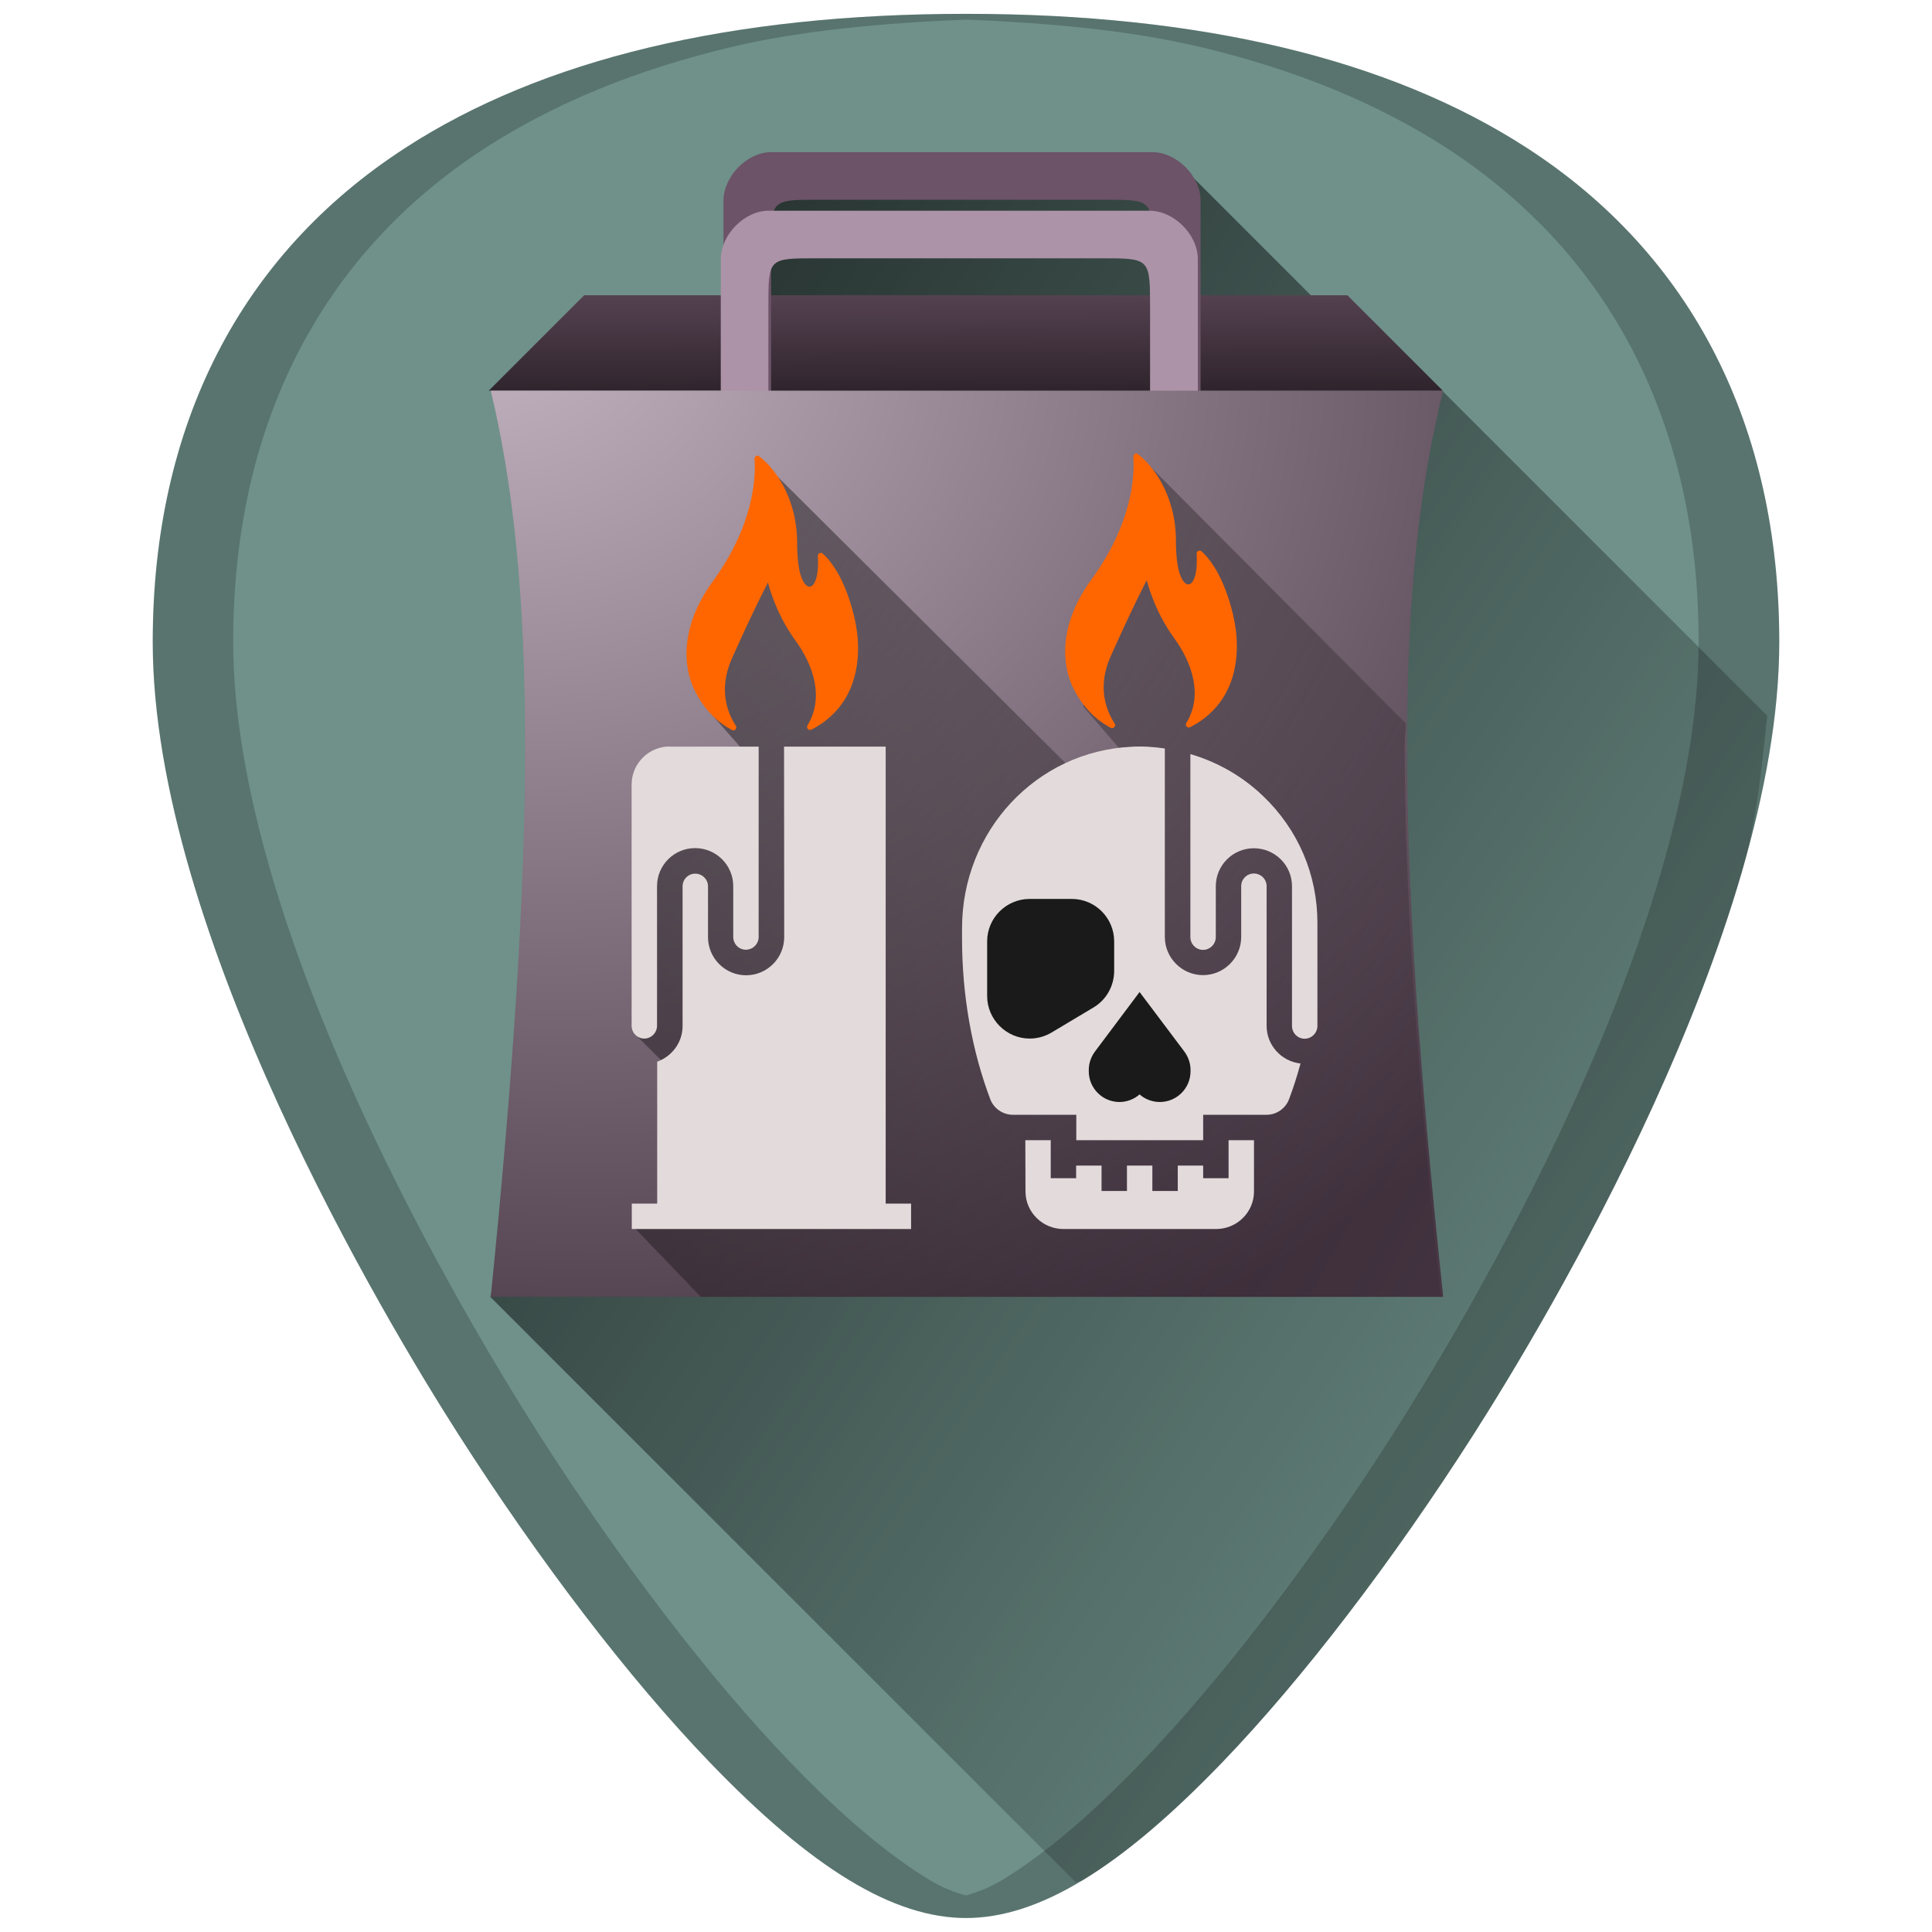 <?xml version="1.0" encoding="UTF-8" standalone="no"?>
<!-- Created with Inkscape (http://www.inkscape.org/) -->

<svg
   xmlns:dc="http://purl.org/dc/elements/1.1/"
   xmlns:cc="http://creativecommons.org/ns#"
   xmlns:rdf="http://www.w3.org/1999/02/22-rdf-syntax-ns#"
   xmlns:svg="http://www.w3.org/2000/svg"
   xmlns="http://www.w3.org/2000/svg"
   xmlns:xlink="http://www.w3.org/1999/xlink"
   xmlns:sodipodi="http://sodipodi.sourceforge.net/DTD/sodipodi-0.dtd"
   xmlns:inkscape="http://www.inkscape.org/namespaces/inkscape"
   width="48"
   height="48"
   viewBox="0 0 12.7 12.7"
   version="1.1"
   id="svg829"
   inkscape:version="0.92.3 (2405546, 2018-03-11)"
   sodipodi:docname="softwarecenter.svg">
  <defs
     id="defs823">
    <linearGradient
       id="linearGradient883">
      <stop
         id="stop881"
         offset="0"
         style="stop-color:#c8b7c4;stop-opacity:1" />
      <stop
         id="stop879"
         offset="1"
         style="stop-color:#483745;stop-opacity:1" />
    </linearGradient>
    <linearGradient
       id="linearGradient876">
      <stop
         id="stop872"
         offset="0"
         style="stop-color:#005ca2;stop-opacity:1;" />
      <stop
         id="stop874"
         offset="1"
         style="stop-color:#1c2224;stop-opacity:1" />
    </linearGradient>
    <linearGradient
       id="linearGradient967">
      <stop
         style="stop-color:#808080;stop-opacity:1"
         offset="0"
         id="stop963" />
      <stop
         style="stop-color:#cccccc;stop-opacity:1"
         offset="1"
         id="stop965" />
    </linearGradient>
    <linearGradient
       inkscape:collect="always"
       id="linearGradient947">
      <stop
         style="stop-color:#000000;stop-opacity:1"
         offset="0"
         id="stop943" />
      <stop
         style="stop-color:#000000;stop-opacity:0"
         offset="1"
         id="stop945" />
    </linearGradient>
    <linearGradient
       id="linearGradient931">
      <stop
         id="stop927"
         offset="0"
         style="stop-color:#241c22;stop-opacity:1" />
      <stop
         id="stop929"
         offset="1"
         style="stop-color:#916f8a;stop-opacity:1" />
    </linearGradient>
    <linearGradient
       id="linearGradient925">
      <stop
         id="stop921"
         offset="0"
         style="stop-color:#ffccaa;stop-opacity:1" />
      <stop
         id="stop923"
         offset="1"
         style="stop-color:#ff9955;stop-opacity:1" />
    </linearGradient>
    <linearGradient
       id="linearGradient3789">
      <stop
         style="stop-color:#00d0ff;stop-opacity:1;"
         offset="0"
         id="stop3791" />
      <stop
         style="stop-color:#0047ff;stop-opacity:1;"
         offset="1"
         id="stop3793" />
    </linearGradient>
    <linearGradient
       id="linearGradient3797">
      <stop
         style="stop-color:#005ca2;stop-opacity:1;"
         offset="0"
         id="stop3799" />
      <stop
         style="stop-color:#012a4a;stop-opacity:1;"
         offset="1"
         id="stop3801" />
    </linearGradient>
    <linearGradient
       inkscape:collect="always"
       xlink:href="#linearGradient947"
       id="linearGradient984"
       gradientUnits="userSpaceOnUse"
       x1="1.956"
       y1="286.627"
       x2="12.633"
       y2="293.798" />
    <linearGradient
       inkscape:collect="always"
       xlink:href="#linearGradient947"
       id="linearGradient924"
       x1="3.063"
       y1="287.388"
       x2="11.656"
       y2="292.178"
       gradientUnits="userSpaceOnUse"
       gradientTransform="matrix(3.78,0,0,3.78,60,-1074.52)" />
    <linearGradient
       inkscape:collect="always"
       xlink:href="#linearGradient947"
       id="linearGradient953"
       gradientUnits="userSpaceOnUse"
       x1="3.063"
       y1="287.388"
       x2="11.656"
       y2="292.178" />
    <radialGradient
       inkscape:collect="always"
       xlink:href="#linearGradient883"
       id="radialGradient3795"
       cx="30"
       cy="815.982"
       fx="30"
       fy="815.982"
       r="99.849"
       gradientTransform="matrix(-0.023,0.07,-0.085,-0.028,73.087,306.894)"
       gradientUnits="userSpaceOnUse" />
    <linearGradient
       id="linearGradient925-3">
      <stop
         id="stop921-6"
         offset="0"
         style="stop-color:#dbe2e3;stop-opacity:1" />
      <stop
         id="stop923-7"
         offset="1"
         style="stop-color:#93a7ac;stop-opacity:1" />
    </linearGradient>
    <linearGradient
       gradientTransform="translate(0.002,-1.2366666e-6)"
       inkscape:collect="always"
       xlink:href="#linearGradient931"
       id="linearGradient933-5"
       x1="6.373"
       y1="287.052"
       x2="6.368"
       y2="285.235"
       gradientUnits="userSpaceOnUse" />
  </defs>
  <sodipodi:namedview
     id="base"
     pagecolor="#ffffff"
     bordercolor="#666666"
     borderopacity="1.0"
     inkscape:pageopacity="0.0"
     inkscape:pageshadow="2"
     inkscape:zoom="1.328125"
     inkscape:cx="24"
     inkscape:cy="24"
     inkscape:document-units="mm"
     inkscape:current-layer="layer1"
     showgrid="false"
     showguides="true"
     inkscape:guide-bbox="true"
     inkscape:window-width="1366"
     inkscape:window-height="719"
     inkscape:window-x="0"
     inkscape:window-y="25"
     inkscape:window-maximized="1"
     scale-x="1.9"
     units="px"
     inkscape:snap-global="true"
     inkscape:snap-smooth-nodes="true" />
  <g
     inkscape:label="Capa 1"
     inkscape:groupmode="layer"
     id="layer1"
     transform="translate(0,-284.3)">
    <g
       id="g904">
      <path
         inkscape:connector-curvature="0"
         id="path852-3"
         d="m 6.35,284.391 c -1.543,0 -2.784,0.296 -3.687,0.882 -1.085,0.703 -1.659,1.826 -1.659,3.247 0,1.912 1.536,4.468 2.007,5.205 0.538,0.842 1.125,1.609 1.653,2.158 0.673,0.7 1.209,1.025 1.686,1.025 0.478,0 1.013,-0.326 1.686,-1.025 0.528,-0.549 1.115,-1.316 1.653,-2.158 0.471,-0.738 2.007,-3.293 2.007,-5.205 2.4e-5,-1.421 -0.573,-2.544 -1.658,-3.247 -0.903,-0.585 -2.144,-0.882 -3.687,-0.882 z"
         style="fill:#6f918a;stroke-width:0.024" />
      <path
         inkscape:connector-curvature="0"
         id="path941"
         d="m 7.072,296.674 c 0.017,-0.01 0.03,-0.005 0.048,-0.015 0.278,-0.169 0.58,-0.425 0.916,-0.775 0.528,-0.549 1.115,-1.316 1.653,-2.158 0.235,-0.369 0.737,-1.192 1.18,-2.162 0.221,-0.485 0.428,-1.007 0.58,-1.527 0.103,-0.354 0.13,-0.692 0.168,-1.032 l -2.763,-2.763 0.073,0.309 -1.145,-1.145 -1.122,0.071 -1.724,-0.006 -0.062,0.398 -0.121,1.313 -1.53,5.643 z"
         style="opacity:0.75;fill:url(#linearGradient984);fill-opacity:1;stroke:none;stroke-width:0.265px;stroke-linecap:butt;stroke-linejoin:miter;stroke-opacity:1" />
      <path
         inkscape:connector-curvature="0"
         id="path4588"
         d="m 6.35,284.391 c -1.543,0 -2.784,0.296 -3.687,0.882 -1.085,0.703 -1.659,1.826 -1.659,3.247 0,1.912 1.536,4.468 2.007,5.205 0.538,0.842 1.125,1.609 1.653,2.158 0.673,0.7 1.209,1.025 1.686,1.025 0.478,0 1.013,-0.326 1.686,-1.025 0.528,-0.549 1.115,-1.316 1.653,-2.158 0.471,-0.738 2.007,-3.293 2.007,-5.205 2.5e-5,-1.421 -0.573,-2.544 -1.658,-3.247 -0.903,-0.585 -2.144,-0.882 -3.687,-0.882 z m 0,0.038 c 0.559,0.022 1.09,0.072 1.554,0.183 0.308,0.074 0.596,0.166 0.864,0.276 0.267,0.11 0.514,0.238 0.74,0.384 0.271,0.176 0.51,0.378 0.717,0.604 0.206,0.226 0.38,0.477 0.519,0.75 0.139,0.273 0.245,0.569 0.316,0.885 0.071,0.316 0.106,0.652 0.106,1.008 0,0.478 -0.096,0.996 -0.248,1.516 -0.151,0.52 -0.358,1.042 -0.579,1.527 -0.443,0.97 -0.945,1.793 -1.18,2.162 -0.538,0.842 -1.125,1.609 -1.653,2.158 -0.336,0.35 -0.639,0.606 -0.916,0.775 -0.084,0.051 -0.164,0.081 -0.241,0.103 -0.077,-0.022 -0.156,-0.052 -0.24,-0.103 -0.278,-0.169 -0.58,-0.425 -0.916,-0.775 -0.528,-0.549 -1.115,-1.316 -1.653,-2.158 -0.235,-0.369 -0.737,-1.192 -1.18,-2.162 -0.221,-0.485 -0.428,-1.007 -0.579,-1.527 -0.151,-0.52 -0.248,-1.038 -0.248,-1.516 0,-0.355 0.036,-0.692 0.106,-1.008 0.071,-0.316 0.177,-0.612 0.316,-0.885 0.14,-0.273 0.313,-0.524 0.519,-0.75 0.206,-0.226 0.445,-0.428 0.717,-0.604 0.226,-0.146 0.473,-0.274 0.74,-0.384 0.267,-0.11 0.556,-0.202 0.864,-0.276 0.465,-0.111 0.996,-0.16 1.554,-0.183 z"
         style="opacity:0.2;fill:#000000;stroke-width:0.024" />
      <path
         sodipodi:nodetypes="cccc"
         inkscape:connector-curvature="0"
         id="path3818-6"
         d="m 3.213,286.868 0.627,-0.627 H 8.857 l 0.627,0.627"
         style="fill:url(#linearGradient933-5);fill-opacity:1;stroke:none;stroke-width:0.016;stroke-linecap:butt;stroke-linejoin:miter;stroke-miterlimit:4;stroke-dasharray:none;stroke-opacity:1" />
      <path
         sodipodi:nodetypes="cccccccccccccc"
         inkscape:connector-curvature="0"
         id="path5041-2"
         d="m 4.756,287.181 v -1.562 c 0,-0.162 0.157,-0.319 0.314,-0.319 h 2.503 c 0.162,0 0.319,0.157 0.319,0.319 v 1.875 H 7.577 v -1.551 c 0,-0.33 0,-0.33 -0.314,-0.33 H 5.383 c -0.314,0 -0.314,0 -0.314,0.313 v 1.568 H 4.756 Z"
         style="fill:#6c5367;fill-opacity:1;stroke:none;stroke-width:0.016;stroke-miterlimit:4;stroke-dasharray:none;stroke-opacity:0.42" />
      <path
         sodipodi:nodetypes="cccccccccccccc"
         inkscape:connector-curvature="0"
         id="path5041-5-9"
         d="m 4.738,287.566 v -1.562 c 0,-0.162 0.157,-0.319 0.314,-0.319 h 2.503 c 0.162,0 0.319,0.157 0.319,0.319 v 1.875 H 7.56 v -1.551 c 0,-0.33 0,-0.33 -0.314,-0.33 H 5.365 c -0.314,0 -0.314,0 -0.314,0.313 v 1.568 h -0.314 z"
         style="fill:#ac93a7;fill-opacity:1;stroke:none;stroke-width:0.016;stroke-miterlimit:4;stroke-dasharray:none;stroke-opacity:0.42" />
      <path
         sodipodi:nodetypes="ccccc"
         inkscape:connector-curvature="0"
         id="rect3757-1"
         d="m 3.226,286.868 h 6.261 c -0.317,1.254 -0.317,2.978 0,5.957 H 3.226 c 0.301,-2.978 0.301,-4.703 0,-5.957 z"
         style="fill:url(#radialGradient3795);fill-opacity:1.0;stroke:none;stroke-width:0.016;stroke-miterlimit:4;stroke-dasharray:none;stroke-opacity:1" />
      <path
         inkscape:connector-curvature="0"
         id="path916"
         d="m 4.607,292.825 h 4.865 c -0.158,-1.489 -0.238,-2.665 -0.238,-3.625 0,-0.054 0.006,-0.092 0.007,-0.144 l -1.683,-1.692 -0.025,0.573 -0.374,0.436 -0.037,0.573 0.323,0.374 -0.137,0.299 -2.224,-2.213 -0.08,0.607 -0.336,0.585 0.009,0.397 0.253,0.288 -0.697,0.436 -0.044,1.394 1.065,1.058 -1.096,0.187 z"
         style="opacity:0.5;fill:url(#linearGradient953);fill-opacity:1;stroke:none;stroke-width:0.265px;stroke-linecap:butt;stroke-linejoin:miter;stroke-opacity:1" />
      <path
         id="path855"
         d="m 7.46,287.283 c 0.006,-0.005 0.015,-0.005 0.021,0.003 0.037,0.029 0.068,0.062 0.096,0.098 0.105,0.137 0.153,0.306 0.153,0.47 0,0.099 0.01,0.18 0.028,0.226 0.044,0.117 0.121,0.065 0.108,-0.14 -0.001,-0.017 0.019,-0.027 0.032,-0.016 0.043,0.038 0.119,0.127 0.18,0.317 0.048,0.15 0.057,0.269 0.051,0.353 -0.017,0.278 -0.17,0.417 -0.306,0.486 -0.018,0.009 -0.035,-0.011 -0.025,-0.027 0.11,-0.179 0.042,-0.393 -0.083,-0.563 -0.129,-0.177 -0.177,-0.376 -0.177,-0.376 0,0 -0.09,0.171 -0.237,0.5 -0.088,0.198 -0.033,0.351 0.026,0.442 0.011,0.017 -0.008,0.037 -0.026,0.028 -0.091,-0.048 -0.184,-0.131 -0.251,-0.272 -0.035,-0.074 -0.133,-0.345 0.121,-0.698 0.28,-0.381 0.287,-0.7 0.279,-0.811 -5.99e-4,-0.008 0.004,-0.015 0.01,-0.019 z"
         style="fill:#ff6600;stroke-width:0.017"
         inkscape:connector-curvature="0" />
      <path
         id="path853"
         d="m 4.971,287.298 c 0.006,-0.005 0.015,-0.005 0.021,0.003 0.037,0.028 0.069,0.062 0.096,0.098 0.105,0.137 0.152,0.306 0.152,0.47 0,0.099 0.01,0.179 0.028,0.226 0.044,0.117 0.121,0.065 0.108,-0.14 -0.001,-0.017 0.019,-0.027 0.032,-0.016 0.043,0.038 0.119,0.127 0.18,0.317 0.048,0.15 0.057,0.268 0.051,0.353 -0.017,0.278 -0.169,0.417 -0.305,0.487 -0.018,0.009 -0.036,-0.011 -0.026,-0.028 0.11,-0.179 0.042,-0.393 -0.083,-0.563 -0.129,-0.177 -0.177,-0.376 -0.177,-0.376 0,0 -0.09,0.17 -0.237,0.5 -0.088,0.198 -0.033,0.351 0.026,0.442 0.011,0.017 -0.008,0.037 -0.025,0.028 -0.091,-0.048 -0.184,-0.131 -0.251,-0.272 -0.035,-0.074 -0.133,-0.345 0.12,-0.699 0.28,-0.381 0.287,-0.699 0.279,-0.811 -6.16e-4,-0.008 0.004,-0.015 0.01,-0.019 z"
         style="fill:#ff6600;stroke-width:0.017"
         inkscape:connector-curvature="0" />
      <path
         id="path851"
         d="m 4.403,289.208 h 0.584 v 1.251 c 0,0.046 -0.038,0.084 -0.084,0.084 -0.046,0 -0.083,-0.038 -0.083,-0.084 v -0.334 c 0,-0.138 -0.112,-0.25 -0.251,-0.25 -0.138,0 -0.25,0.112 -0.25,0.25 v 0.918 c 0,0.046 -0.038,0.084 -0.084,0.084 -0.046,0 -0.083,-0.038 -0.083,-0.084 v -1.586 c 0,-0.138 0.112,-0.25 0.25,-0.25 z"
         style="fill:#e3dbdb;fill-opacity:1;stroke-width:0.017"
         inkscape:connector-curvature="0" />
      <path
         id="path849"
         d="m 5.154,289.208 h 0.668 v 3.004 h 0.167 v 0.167 H 4.153 v -0.167 h 0.167 v -0.933 c 0.097,-0.035 0.167,-0.126 0.167,-0.235 v -0.918 c 0,-0.046 0.037,-0.083 0.083,-0.083 0.046,0 0.084,0.037 0.084,0.083 v 0.334 c 0,0.138 0.112,0.251 0.25,0.251 0.138,0 0.251,-0.112 0.251,-0.251 z"
         style="fill:#e3dbdb;fill-opacity:1;stroke-width:0.017"
         inkscape:connector-curvature="0" />
      <path
         id="path847"
         d="m 7.434,289.209 c 0.076,-0.005 0.15,7e-4 0.223,0.011 v 1.239 c 0,0.138 0.113,0.251 0.251,0.251 0.138,0 0.251,-0.113 0.251,-0.251 v -0.334 c 0,-0.046 0.037,-0.083 0.083,-0.083 0.046,0 0.084,0.037 0.084,0.083 v 0.918 c 0,0.129 0.098,0.234 0.223,0.248 -0.022,0.08 -0.047,0.16 -0.076,0.236 -0.023,0.06 -0.082,0.101 -0.147,0.101 h -0.417 v 0.167 h -0.834 v -0.167 h -0.417 c -0.065,0 -0.125,-0.041 -0.148,-0.101 -0.122,-0.322 -0.186,-0.687 -0.186,-1.055 v -0.071 c 0,-0.639 0.488,-1.162 1.112,-1.192 z"
         style="fill:#e3dbdb;fill-opacity:1;stroke-width:0.017"
         inkscape:connector-curvature="0" />
      <path
         id="path845"
         d="m 7.825,289.257 c 0.177,0.052 0.34,0.144 0.477,0.275 0.231,0.22 0.358,0.517 0.358,0.834 v 0.678 c 0,0.046 -0.038,0.084 -0.084,0.084 -0.046,0 -0.083,-0.038 -0.083,-0.084 v -0.918 c 0,-0.138 -0.112,-0.25 -0.251,-0.25 -0.138,0 -0.25,0.112 -0.25,0.25 v 0.334 c 0,0.046 -0.038,0.084 -0.084,0.084 -0.046,0 -0.083,-0.038 -0.083,-0.084 z"
         style="fill:#e3dbdb;fill-opacity:1;stroke-width:0.017"
         inkscape:connector-curvature="0" />
      <path
         inkscape:connector-curvature="0"
         id="path843"
         d="m 6.769,290.209 c -0.154,0 -0.28,0.125 -0.28,0.279 v 0.359 c 0,0.154 0.126,0.28 0.28,0.28 0.051,0 0.1,-0.014 0.144,-0.04 l 0.276,-0.165 c 0.084,-0.05 0.135,-0.142 0.135,-0.24 v -0.194 c 0,-0.154 -0.125,-0.279 -0.279,-0.279 z"
         style="fill:#1a1a1a;stroke-width:0.017" />
      <path
         id="path841"
         d="m 7.491,290.821 -0.293,0.391 c -0.026,0.035 -0.041,0.077 -0.041,0.121 v 0.009 c 0,0.111 0.09,0.202 0.202,0.202 0.048,0 0.096,-0.018 0.132,-0.05 0.036,0.032 0.084,0.05 0.133,0.05 0.111,0 0.202,-0.09 0.202,-0.202 v -0.009 c 0,-0.043 -0.015,-0.086 -0.041,-0.121 z"
         style="fill:#1a1a1a;stroke-width:0.017"
         inkscape:connector-curvature="0" />
      <path
         id="path839"
         d="m 6.74,291.795 h 0.167 v 0.25 h 0.167 v -0.083 h 0.167 v 0.167 h 0.167 v -0.167 h 0.167 v 0.167 h 0.167 v -0.167 h 0.167 v 0.083 h 0.167 v -0.25 h 0.167 v 0.337 c 0,0.137 -0.112,0.247 -0.25,0.247 h -1.002 c -0.138,0 -0.25,-0.111 -0.25,-0.247 z"
         style="fill:#e3dbdb;fill-opacity:1;stroke-width:0.017"
         inkscape:connector-curvature="0" />
    </g>
  </g>
</svg>
